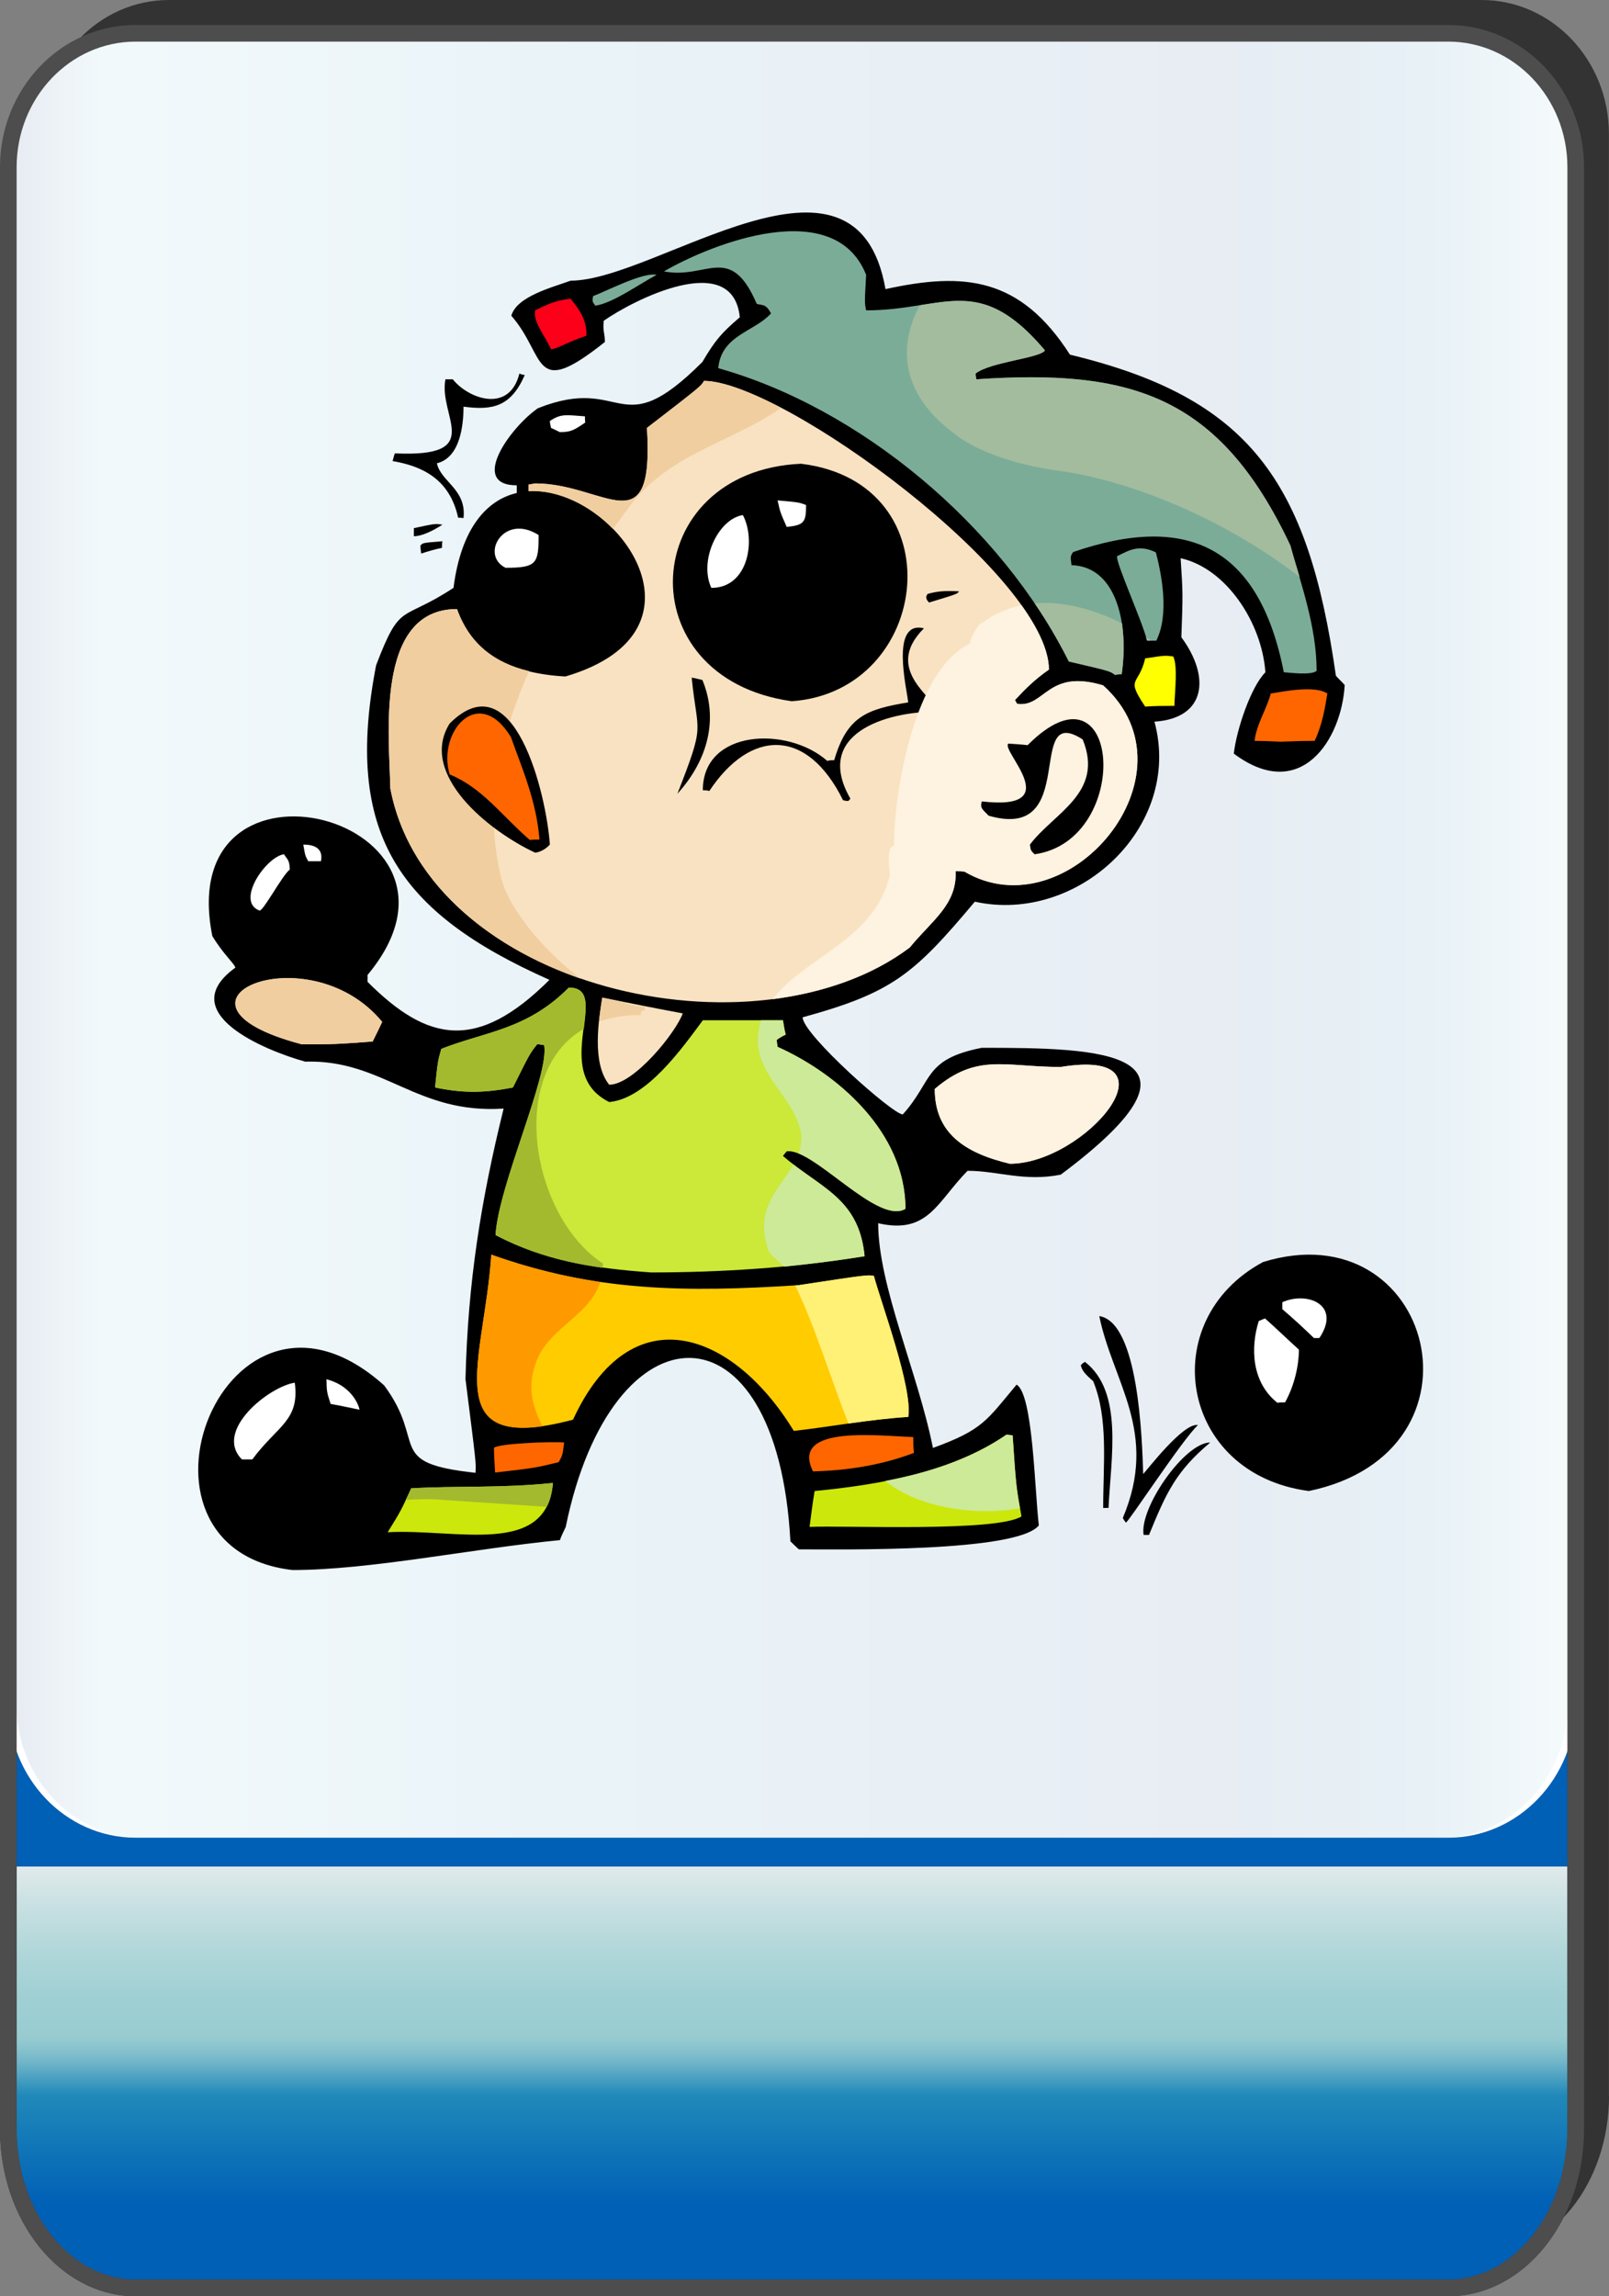 <?xml version="1.0" encoding="utf-8"?>
<!-- Generator: Adobe Illustrator 12.0.0, SVG Export Plug-In . SVG Version: 6.00 Build 51448)  -->
<!DOCTYPE svg PUBLIC "-//W3C//DTD SVG 1.1//EN" "http://www.w3.org/Graphics/SVG/1.1/DTD/svg11.dtd">
<svg  version="1.1"
	 xmlns:x="http://ns.adobe.com/Extensibility/1.0/" xmlns:i="http://ns.adobe.com/AdobeIllustrator/10.0/" xmlns:graph="http://ns.adobe.com/Graphs/1.0/" i:viewOrigin="-0.2363 65" i:rulerOrigin="0 0" i:pageBounds="0 65 45 0"
	 xmlns="http://www.w3.org/2000/svg" xmlns:xlink="http://www.w3.org/1999/xlink" xmlns:a="http://ns.adobe.com/AdobeSVGViewerExtensions/3.0/"
	 width="45.73" height="65.236" viewBox="0 0 45.73 65.236" overflow="visible" enable-background="new 0 0 45.73 65.236"
	 xml:space="preserve">
<rect x="0" y="0" width="45.73" height="65.236" fill="#808080" stroke="none"/>
<g id="图层_1" i:layer="yes" i:dimmedPercent="50" i:rgbTrio="#4F008000FFFF">
	<g>
		<g i:knockout="Off">
			<path fill="#333333" d="M1.18,47.468v12.076c0,2.491,1.625,4.511,3.622,4.511h37.307c2.001,0,3.622-2.02,3.622-4.511h-0.003
				V3.807C45.728,1.705,44.106,0,42.108,0H4.802c-2,0-3.619,1.705-3.619,3.807H1.18v43.652C1.18,47.46,1.18,47.465,1.18,47.468z"/>
			
				<linearGradient id="XMLID_3_" gradientUnits="userSpaceOnUse" x1="-41.705" y1="22.012" x2="-41.705" y2="82.758" gradientTransform="matrix(1 0 0 -1 64.215 87.012)">
				<stop  offset="0.039" style="stop-color:#0060B6"/>
				<stop  offset="0.09" style="stop-color:#2089B9"/>
				<stop  offset="0.099" style="stop-color:#4FA3C2"/>
				<stop  offset="0.107" style="stop-color:#77B9CA"/>
				<stop  offset="0.114" style="stop-color:#8FC7CF"/>
				<stop  offset="0.118" style="stop-color:#98CCD1"/>
				<stop  offset="0.134" style="stop-color:#9ECFD3"/>
				<stop  offset="0.156" style="stop-color:#AFD6D9"/>
				<stop  offset="0.181" style="stop-color:#CBE1E3"/>
				<stop  offset="0.197" style="stop-color:#E1EAEB"/>
				<a:midPointStop  offset="0.039" style="stop-color:#0060B6"/>
				<a:midPointStop  offset="0.5" style="stop-color:#0060B6"/>
				<a:midPointStop  offset="0.09" style="stop-color:#2089B9"/>
				<a:midPointStop  offset="0.5" style="stop-color:#2089B9"/>
				<a:midPointStop  offset="0.099" style="stop-color:#4FA3C2"/>
				<a:midPointStop  offset="0.5" style="stop-color:#4FA3C2"/>
				<a:midPointStop  offset="0.107" style="stop-color:#77B9CA"/>
				<a:midPointStop  offset="0.5" style="stop-color:#77B9CA"/>
				<a:midPointStop  offset="0.114" style="stop-color:#8FC7CF"/>
				<a:midPointStop  offset="0.5" style="stop-color:#8FC7CF"/>
				<a:midPointStop  offset="0.118" style="stop-color:#98CCD1"/>
				<a:midPointStop  offset="0.5" style="stop-color:#98CCD1"/>
				<a:midPointStop  offset="0.134" style="stop-color:#9ECFD3"/>
				<a:midPointStop  offset="0.5" style="stop-color:#9ECFD3"/>
				<a:midPointStop  offset="0.156" style="stop-color:#AFD6D9"/>
				<a:midPointStop  offset="0.5" style="stop-color:#AFD6D9"/>
				<a:midPointStop  offset="0.181" style="stop-color:#CBE1E3"/>
				<a:midPointStop  offset="0.5" style="stop-color:#CBE1E3"/>
				<a:midPointStop  offset="0.197" style="stop-color:#E1EAEB"/>
			</linearGradient>
			<path fill="url(#XMLID_3_)" d="M44.784,60.488c0,2.492-1.621,4.512-3.619,4.512H3.855c-1.998,0-3.619-2.02-3.619-4.512V8.765
				c0-2.49,1.624-4.511,3.619-4.511h37.31c1.998,0,3.619,2.021,3.619,4.511V60.488L44.784,60.488z"/>
			<path fill="none" stroke="#333333" stroke-width="0.473" d="M44.784,60.488c0,2.492-1.621,4.512-3.619,4.512H3.855
				c-1.998,0-3.619-2.02-3.619-4.512V8.765c0-2.49,1.624-4.511,3.619-4.511h37.31c1.998,0,3.619,2.021,3.619,4.511V60.488
				L44.784,60.488z"/>
			<path fill="#FFFFFF" d="M0.236,4.752c0-2.101,1.621-3.807,3.619-3.807h37.307c2.001,0,3.622,1.705,3.622,3.807v43.651
				c0,2.103-1.625,3.806-3.622,3.806H3.855c-1.998,0-3.619-1.703-3.619-3.807V4.752L0.236,4.752z"/>
			
				<linearGradient id="XMLID_4_" gradientUnits="userSpaceOnUse" x1="2.553" y1="25.232" x2="46.647" y2="25.232" gradientTransform="matrix(-1 0 0 1 47.109 1.345)">
				<stop  offset="0" style="stop-color:#A2D8E0"/>
				<stop  offset="0.09" style="stop-color:#1878AD"/>
				<stop  offset="0.213" style="stop-color:#194D91"/>
				<stop  offset="0.64" style="stop-color:#2B90BD"/>
				<stop  offset="0.944" style="stop-color:#82CBDE"/>
				<stop  offset="1" style="stop-color:#1A478D"/>
				<a:midPointStop  offset="0" style="stop-color:#A2D8E0"/>
				<a:midPointStop  offset="0.5" style="stop-color:#A2D8E0"/>
				<a:midPointStop  offset="0.09" style="stop-color:#1878AD"/>
				<a:midPointStop  offset="0.5" style="stop-color:#1878AD"/>
				<a:midPointStop  offset="0.213" style="stop-color:#194D91"/>
				<a:midPointStop  offset="0.5" style="stop-color:#194D91"/>
				<a:midPointStop  offset="0.64" style="stop-color:#2B90BD"/>
				<a:midPointStop  offset="0.5" style="stop-color:#2B90BD"/>
				<a:midPointStop  offset="0.944" style="stop-color:#82CBDE"/>
				<a:midPointStop  offset="0.5" style="stop-color:#82CBDE"/>
				<a:midPointStop  offset="1" style="stop-color:#1A478D"/>
			</linearGradient>
			<path i:isolated="yes" i:knockout="Off" opacity="0.1" fill="url(#XMLID_4_)" enable-background="new    " d="M0.463,4.752
				c0-2.101,1.603-3.807,3.577-3.807h36.937c1.977,0,3.58,1.705,3.58,3.807v43.651c0,2.103-1.604,3.806-3.58,3.806H4.043
				c-1.977,0-3.58-1.703-3.58-3.807V4.752L0.463,4.752z"/>
			<path fill="none" stroke="#4D4D4D" stroke-width="0.473" d="M0.236,48.413v12.075C0.236,62.98,1.857,65,3.855,65h37.31
				c1.998,0,3.619-2.02,3.619-4.512V4.752c0-2.102-1.625-3.806-3.622-3.806H3.855c-1.998,0-3.619,1.705-3.619,3.806v43.651
				C0.236,48.406,0.236,48.409,0.236,48.413z"/>
		</g>
		<g>
			<path i:knockout="Off" d="M8.312,44.605c-5.258-0.615-1.905-9.289,2.606-5.246c1.236,1.663,0,2.201,2.595,2.484
				c0.021-0.263,0.021-0.263-0.283-2.66c0.065-2.759,0.447-5.115,1.084-7.688c-2.487,0.165-3.419-1.4-5.641-1.334
				c-1.149-0.319-3.756-1.391-1.982-2.672c-0.054-0.143-0.349-0.385-0.657-0.898c-1.149-5.781,8.125-3.35,4.413,1.107
				c0,0.066,0,0.12,0,0.197c1.708,1.708,3.111,1.991,5.169-0.057c-4.314-1.917-5.847-4.171-4.927-8.936
				c0.702-1.839,0.702-1.215,2.2-2.201c0.219-1.708,0.953-2.498,1.798-2.695v-0.218c-1.358,0-0.2-1.632,0.6-2.19
				c2.487-0.987,2.278,1.083,4.676-1.315c0.361-0.612,0.538-0.821,1.063-1.269c-0.197-1.95-3.055-0.472-3.867,0.099
				c-0.032,0.306,0.033,0.349,0.033,0.602c-2.09,1.665-1.651,0.405-2.66-0.745c0.155-0.548,1.141-0.798,1.687-0.996
				c2.442,0,8.115-4.513,8.948,0.24c2.243-0.493,3.831-0.339,5.243,1.862c5.094,1.226,6.769,3.582,7.558,9.122
				c0.065,0.078,0.164,0.164,0.25,0.263c-0.086,1.546-1.248,3.373-3.152,1.949c0.077-0.678,0.483-1.894,0.898-2.31
				c-0.099-1.412-1.116-2.956-2.409-3.241c0.065,0.998,0.065,0.998,0.021,2.246c0.833,1.127,0.702,2.3-0.765,2.398
				c0.81,2.988-2.179,5.759-5.105,5.114c-1.729,2.057-2.332,2.583-4.894,3.285c0,0.48,2.562,2.759,2.846,2.759
				c0.866-0.961,0.582-1.565,2.245-1.893c3.341,0,6.978,0.065,2.245,3.604c-1.039,0.206-1.794-0.11-2.648-0.11
				c-0.865,0.875-1.116,1.818-2.541,1.49c0,1.782,1.138,4.27,1.556,6.384c1.422-0.517,1.521-0.776,2.377-1.798
				c0.469,0.263,0.514,3.013,0.633,3.998c-0.612,0.768-5.616,0.681-6.822,0.681c-0.087-0.078-0.164-0.155-0.239-0.229
				c-0.373-6.954-5.081-6.802-6.386-0.406c-0.054,0.119-0.12,0.241-0.165,0.373C13.469,43.99,10.514,44.605,8.312,44.605z"/>
			<path i:knockout="Off" d="M32.504,43.608c-0.132-0.755,1.161-2.627,1.893-2.627c-0.974,0.82-1.248,1.421-1.741,2.627
				C32.602,43.608,32.548,43.608,32.504,43.608z"/>
			<path i:knockout="Off" fill="#CCE70B" d="M11.018,43.531c0.374-0.604,0.374-0.604,0.669-1.248c1.29-0.075,2.562,0,4.028-0.152
				C15.541,44.244,12.977,43.424,11.018,43.531L11.018,43.531z M23.009,43.379c0.045-0.341,0.087-0.69,0.144-1.019
				c1.806-0.176,3.863-0.517,5.452-1.601c0.054,0,0.11,0.013,0.176,0.021c0.099,1.457,0.099,1.457,0.251,2.302
				C28.309,43.531,24.006,43.334,23.009,43.379z"/>
			<path i:knockout="Off" d="M31.999,43.256c-0.033-0.041-0.065-0.086-0.087-0.131c1.03-2.431-0.286-3.854-0.669-5.735
				c1.117,0.173,1.216,3.48,1.248,4.487c0.09-0.087,1.149-1.479,1.556-1.389C33.632,40.858,32.044,43.289,31.999,43.256z"/>
			<path i:knockout="Off" d="M31.354,42.841c0-1.26,0.152-2.55-0.286-3.604c-0.239-0.206-0.316-0.305-0.35-0.448
				c0.033-0.044,0.078-0.077,0.119-0.098c1.097,0.854,0.735,2.726,0.669,4.149C31.44,42.841,31.396,42.841,31.354,42.841z"/>
			<path i:knockout="Off" d="M37.2,42.36c-3.679-0.483-4.38-4.852-1.302-6.506C40.738,34.365,42.523,41.253,37.2,42.36z"/>
			<path i:knockout="Off" fill="#FF6600" d="M14.072,41.835c-0.012-0.242-0.033-0.483-0.033-0.701
				c0.12-0.123,1.609-0.186,1.995-0.152c-0.045,0.361-0.045,0.361-0.155,0.558C15.21,41.703,15.21,41.703,14.072,41.835z"/>
			<path i:knockout="Off" fill="#FF6600" d="M23.107,41.802c-0.669-1.347,1.938-0.997,2.849-0.976c0,0.155,0,0.308,0.021,0.45
				C25.024,41.638,24.039,41.778,23.107,41.802z"/>
			<path i:knockout="Off" fill="#FFFFFF" d="M6.876,41.462c-0.809-0.81,0.767-2.069,1.502-2.18c0.143,1.084-0.493,1.215-1.207,2.18
				C7.074,41.462,6.966,41.462,6.876,41.462z"/>
			<path i:knockout="Off" fill="#FFCC00" d="M22.561,40.652c-1.731-2.836-4.622-3.899-6.275-0.319
				c-3.921,1.042-2.521-1.642-2.323-4.688c2.926,1.051,5.532,1.075,8.739,0.866c1.95-0.296,1.95-0.296,2.135-0.263
				c0.209,0.779,1.107,3.186,0.977,4.007C24.695,40.324,23.645,40.53,22.561,40.652z"/>
			<path i:knockout="Off" fill="#FFFFFF" d="M10.218,40.05c-0.284-0.057-0.559-0.12-0.821-0.164c-0.11-0.341-0.11-0.341-0.119-0.702
				C10.099,39.401,10.229,40.07,10.218,40.05z"/>
			<path i:knockout="Off" fill="#FFFFFF" d="M36.305,39.853c-0.735-0.582-0.768-1.567-0.529-2.323
				c0.058-0.021,0.123-0.054,0.177-0.074c0.319,0.283,0.636,0.591,0.964,0.887c0,0.427-0.119,1.006-0.394,1.499
				C36.444,39.841,36.37,39.841,36.305,39.853z"/>
			<path i:knockout="Off" fill="#FFFFFF" d="M37.344,38.014c-0.296-0.287-0.592-0.559-0.899-0.821c0-0.078,0-0.144,0-0.197
				c0.714-0.319,1.688,0.074,1.052,1.019C37.441,38.014,37.397,38.014,37.344,38.014z"/>
			<path i:knockout="Off" fill="#F9E2C1" d="M28.702,33.062c-1.292-0.307-2.135-0.877-2.135-2.125
				c1.204-1.027,1.983-0.624,3.58-0.624C33.632,29.743,30.837,33.062,28.702,33.062L28.702,33.062z M8.575,29.668
				c-4.49-1.182,0.165-3.209,2.287-0.636c-0.086,0.185-0.173,0.361-0.271,0.558C9.516,29.668,9.516,29.668,8.575,29.668
				L8.575,29.668z M17.314,30.817c-0.504-0.624-0.295-1.863-0.196-2.475c0.764,0.152,1.522,0.308,2.287,0.448
				C19.208,29.339,18.014,30.817,17.314,30.817L17.314,30.817z M15.024,13.953c2.442-0.143,5.477,3.964,1.042,5.267
				c-1.469-0.088-2.598-0.57-3.078-1.917c-2.355,0-1.917,3.658-1.896,5.091c1.074,5.685,10.349,7.82,14.765,4.523
				c0.624-0.767,1.347-1.215,1.302-2.167c0.077,0,0.164,0,0.251,0.012c2.935,1.729,6.735-2.771,3.943-5.29
				c-1.588-0.482-1.653,0.635-2.442,0.525c-0.032-0.042-0.044-0.075-0.065-0.11c0.316-0.338,0.57-0.59,0.965-0.864
				c0-2.65-7.59-8.202-9.803-8.202c-0.086,0.152-0.086,0.152-1.621,1.336c0.209,3.405-1.194,1.577-3.177,1.577
				c-0.065,0.01-0.129,0.022-0.186,0.033V13.953z"/>
			<path i:knockout="Off" d="M13.021,14.708c-0.242-1.106-1.03-1.467-1.863-1.609c0.023-0.067,0.033-0.143,0.065-0.219
				c2.606,0.121,1.228-1.051,1.437-2.104c0.065,0,0.144,0,0.209,0c0.448,0.56,1.609,0.975,1.893-0.164
				c0.045,0.022,0.09,0.033,0.152,0.044c-0.394,0.897-0.907,1.008-1.74,0.897c0,0.504-0.087,1.447-0.756,1.609
				c0.11,0.527,0.846,0.734,0.756,1.556C13.108,14.708,13.066,14.708,13.021,14.708z"/>
			<path i:knockout="Off" fill="#FFFFFF" d="M15.911,12.277c-0.086-0.043-0.173-0.087-0.25-0.12
				c-0.013-0.078-0.033-0.131-0.033-0.197c0.328-0.22,0.48-0.166,0.997-0.132c0,0.054,0,0.12,0.009,0.175
				C16.317,12.223,16.219,12.277,15.911,12.277z"/>
			<path i:knockout="Off" fill="#FC0019" d="M15.661,9.922c-0.197-0.427-0.517-0.778-0.451-1.106
				c0.319-0.152,0.562-0.284,1.009-0.329c0.165,0.219,0.472,0.548,0.448,1.051C16.108,9.726,15.813,9.922,15.661,9.922z"/>
			<path i:knockout="Off" fill="#7BAC98" d="M32.602,18.202c-0.143-0.57-0.887-2.202-0.854-2.399
				c0.328-0.164,0.624-0.349,1.104-0.109c0.164,0.635,0.386,1.753,0.012,2.508C32.778,18.202,32.688,18.202,32.602,18.202
				L32.602,18.202z M16.921,8.685c-0.09-0.12-0.09-0.12-0.065-0.273c0.361-0.131,1.421-0.69,1.806-0.603
				C18.147,8.083,17.422,8.609,16.921,8.685L16.921,8.685z M31.691,19.177c0.068-0.022,0.122-0.022,0.188-0.022
				c0.196-1.258-0.066-3.056-1.425-3.099c-0.033-0.252-0.033-0.252,0.045-0.372c3.252-1.118,5.288-0.154,5.989,3.416
				c0.099,0,0.788,0.099,0.932-0.043c0-1.258-0.451-2.475-0.746-3.559c-2.024-4.292-4.557-5.016-8.925-4.721
				c-0.012-0.054-0.021-0.12-0.021-0.164c0.415-0.329,1.839-0.438,1.971-0.657c-1.885-2.233-2.87-1.139-5.082-1.139
				c-0.045-0.208-0.045-0.208,0-1.008C23.72,5.553,20.25,6.911,18.87,7.71c1.216,0.242,1.882-0.832,2.637,0.921
				c0.144,0.054,0.254-0.022,0.406,0.273c-0.472,0.525-1.412,0.614-1.499,1.556c4.019,1.127,8.025,4.456,9.964,8.333
				C31.551,19.066,31.551,19.066,31.691,19.177z"/>
			<path i:knockout="Off" fill="#F0CE9F" d="M22.199,11.587c-1.403,0.987-3.23,1.303-4.35,2.859
				c-0.141,0.197-0.284,0.384-0.428,0.581c-0.645-0.668-1.552-1.118-2.397-1.073v-0.187c0.057-0.01,0.12-0.022,0.186-0.033
				c1.982,0,3.386,1.829,3.177-1.577c1.535-1.184,1.535-1.184,1.621-1.336C20.513,10.821,21.289,11.117,22.199,11.587L22.199,11.587
				z M15.037,19.066c-0.854,1.916-1.293,3.952-0.779,5.926c0.221,0.833,1.194,2.024,2.245,2.812c-2.693-0.931-4.918-2.803-5.41-5.41
				c-0.021-1.433-0.46-5.091,1.896-5.091C13.35,18.311,14.072,18.836,15.037,19.066L15.037,19.066z M17.644,28.453
				c0.238,0.087,0.469,0.141,0.689,0.141c0,0.242-0.122,0-0.122,0.242c-0.448,0-0.843,0.066-1.183,0.185
				c0.023-0.263,0.057-0.493,0.09-0.678C17.291,28.375,17.467,28.42,17.644,28.453L17.644,28.453z M8.575,29.668
				c0.94,0,0.94,0,2.016-0.078c0.099-0.197,0.186-0.373,0.271-0.558C8.74,26.458,4.085,28.486,8.575,29.668z"/>
			<path i:knockout="Off" fill="#FF9900" d="M15.419,40.521c-2.837,0.403-1.63-2.081-1.457-4.876c1.062,0.373,2.081,0.627,3.1,0.779
				c-0.329,0.997-1.532,1.313-1.852,2.353C14.983,39.435,15.145,39.993,15.419,40.521z"/>
			<path i:knockout="Off" fill="#A3BA2E" d="M11.531,42.611c0.045-0.087,0.099-0.197,0.155-0.328c1.29-0.075,2.562,0,4.028-0.152
				c-0.021,0.271-0.075,0.492-0.174,0.678l-2.959-0.197C12.254,42.578,11.904,42.591,11.531,42.611z"/>
			<path i:knockout="Off" fill="#A3BC9E" d="M32.602,18.202c-0.012-0.033-0.021-0.066-0.032-0.099
				c0.054,0.033,0.099,0.065,0.144,0.099C32.668,18.202,32.635,18.202,32.602,18.202L32.602,18.202z M26.141,8.674
				c-0.624,1.162-0.537,2.496,0.94,3.614c0.723,0.602,2.036,0.963,3.001,1.084c2.072,0.285,4.732,1.379,6.855,3.021
				c-0.087-0.306-0.186-0.602-0.263-0.897c-2.024-4.292-4.557-5.016-8.925-4.721c-0.012-0.054-0.021-0.12-0.021-0.164
				c0.415-0.329,1.839-0.438,1.971-0.657C28.309,8.303,27.4,8.467,26.141,8.674L26.141,8.674z M31.889,17.709
				c-0.798-0.395-1.663-0.636-2.484-0.57c0.373,0.537,0.689,1.096,0.974,1.654c1.173,0.273,1.173,0.273,1.313,0.384
				c0.068-0.022,0.122-0.022,0.188-0.022C31.945,18.705,31.957,18.191,31.889,17.709z"/>
			<path i:knockout="Off" fill="#FFF076" d="M22.603,36.523c0.033,0,0.065-0.012,0.099-0.012c1.95-0.296,1.95-0.296,2.135-0.263
				c0.209,0.779,1.107,3.186,0.977,4.007c-0.582,0.035-1.141,0.11-1.699,0.188C23.633,39.237,23.173,37.706,22.603,36.523z"/>
			<path i:knockout="Off" fill="#CCEA97" d="M25.155,42.074c0.974,0.779,2.583,0.997,3.834,0.779
				c-0.11-0.624-0.122-0.756-0.209-2.072c-0.065-0.009-0.122-0.021-0.176-0.021C27.586,41.462,26.371,41.844,25.155,42.074z"/>
			<path i:knockout="Off" fill="#CCE839" d="M18.506,36.15c-1.675-0.12-3.042-0.341-4.422-1.062c0.087-1.434,1.544-4.566,1.38-5.399
				c-0.078-0.009-0.132-0.021-0.197-0.021c-0.209,0.263-0.209,0.263-0.689,1.227c-0.866,0.173-1.49,0.152-2.213,0
				c0.078-0.746,0.078-0.746,0.177-1.096c1.248-0.493,2.43-0.538,3.624-1.741c1.257,0-0.57,2.397,1.149,3.251
				c1.061-0.099,2.058-1.511,2.661-2.323c0.755,0,1.511,0,2.277,0c0.021,0.134,0.042,0.274,0.078,0.406
				c-0.09,0.044-0.176,0.089-0.254,0.152c0,0.057,0.012,0.123,0.023,0.197c1.696,0.758,3.634,2.421,3.634,4.601
				c-0.776,0.48-2.606-1.732-3.374-1.633c-0.041,0.045-0.074,0.09-0.107,0.131c1.052,0.91,2.156,1.186,2.32,2.849
				C22.561,36.019,20.468,36.15,18.506,36.15z"/>
			<path i:knockout="Off" fill="#FFFFFF" d="M14.368,16.131c-0.734-0.361-0.054-1.566,0.94-0.93
				C15.309,16.012,15.255,16.131,14.368,16.131z"/>
			<path i:knockout="Off" d="M11.971,15.727c-0.013-0.076-0.021-0.154-0.021-0.229c0.066-0.076,0.066-0.076,0.624-0.121
				c-0.012,0.065-0.012,0.121-0.012,0.187C12.364,15.606,12.167,15.661,11.971,15.727z"/>
			<path i:knockout="Off" d="M11.762,15.234c0-0.078,0-0.153,0-0.229c0.603-0.131,0.603-0.131,0.812-0.099
				C12.319,15.07,12.003,15.234,11.762,15.234z"/>
			<path i:knockout="Off" d="M23.961,22.735c-1.03-2.081-2.64-2.015-3.801-0.263c-0.065-0.021-0.119-0.021-0.185-0.021
				c0-1.732,2.409-1.831,3.538-0.833c0.065-0.021,0.119-0.021,0.196-0.021c0.361-1.228,0.899-1.445,2.103-1.642
				c-0.033-0.364-0.525-2.345,0.447-2.104c-1.215,1.215,0.428,2.015,0.341,2.367c-1.412,0-3.493,0.624-2.431,2.472
				C24.113,22.768,24.113,22.768,23.961,22.735z"/>
			<path i:knockout="Off" d="M22.504,19.922c-4.721-0.659-4.368-6.54,0.263-6.747C27.171,13.711,26.49,19.637,22.504,19.922z"/>
			<path i:knockout="Off" fill="#FFFFFF" d="M20.217,16.702c-0.361-0.778,0.197-1.96,0.896-2.069
				C21.486,15.333,21.277,16.702,20.217,16.702z"/>
			<path i:knockout="Off" fill="#FFFFFF" d="M22.36,14.971c-0.185-0.417-0.185-0.417-0.26-0.755c0.601,0.054,0.601,0.054,0.81,0.131
				C22.91,14.84,22.856,14.916,22.36,14.971z"/>
			<path i:knockout="Off" fill="#FFFFFF" d="M7.369,25.867c-0.678-0.263,0.188-1.523,0.702-1.598
				c0.077,0.132,0.164,0.152,0.164,0.436C8.018,24.87,7.459,25.933,7.369,25.867z"/>
			<path i:knockout="Off" fill="#FFFFFF" d="M8.761,24.467c-0.087-0.155-0.087-0.155-0.141-0.472c0.164,0,0.592,0.021,0.502,0.472
				C9.003,24.467,8.883,24.467,8.761,24.467z"/>
			<path i:knockout="Off" d="M15.21,24.225c-1.322-0.615-3.326-2.233-2.431-3.669c1.83-1.828,2.75,2.006,2.849,3.439
				C15.496,24.138,15.332,24.213,15.21,24.225z"/>
			<path i:knockout="Off" fill="#FF6600" d="M15.058,23.864c-0.833-0.723-1.335-1.469-2.278-1.863
				c-0.361-1.191,0.812-2.583,1.741-1.06c0.319,0.896,0.726,1.818,0.812,2.911C15.246,23.852,15.145,23.852,15.058,23.864z"/>
			<path i:knockout="Off" d="M19.253,22.55c0.809-2.069,0.57-1.642,0.406-3.297c0.098,0.01,0.196,0.043,0.304,0.066
				C20.414,20.403,20.14,21.574,19.253,22.55z"/>
			<path i:knockout="Off" fill="#A3BA2E" d="M17.127,36.019c-1.084-0.152-2.058-0.415-3.043-0.931
				c0.087-1.434,1.544-4.566,1.38-5.399c-0.078-0.009-0.132-0.021-0.197-0.021c-0.209,0.263-0.209,0.263-0.689,1.227
				c-0.866,0.173-1.49,0.152-2.213,0c0.078-0.746,0.078-0.746,0.177-1.096c1.248-0.493,2.43-0.538,3.624-1.741
				c0.592,0,0.502,0.525,0.428,1.17c-2.213,1.281-1.47,5.366,0.546,6.67C17.139,35.941,17.127,35.974,17.127,36.019z"/>
			<path i:knockout="Off" fill="#FEF2E0" d="M28.702,33.062c-1.292-0.307-2.135-0.877-2.135-2.125
				c1.204-1.027,1.983-0.624,3.58-0.624C33.632,29.743,30.837,33.062,28.702,33.062L28.702,33.062z M29.031,17.194
				c-0.383,0.088-0.768,0.24-1.105,0.493c-0.122,0-0.36,0.482-0.36,0.603c-1.568,0.71-2.159,4.194-2.159,5.747
				c-0.239,0-0.119,0.714-0.119,0.833c-0.439,1.839-2.41,2.311-3.329,3.517c1.457-0.188,2.824-0.657,3.899-1.469
				c0.624-0.767,1.347-1.215,1.302-2.167c0.077,0,0.164,0,0.251,0.012c2.935,1.729,6.735-2.771,3.943-5.29
				c-1.588-0.482-1.653,0.635-2.442,0.525c-0.032-0.042-0.044-0.075-0.065-0.11c0.316-0.338,0.57-0.59,0.965-0.864
				C29.811,18.508,29.515,17.874,29.031,17.194z"/>
			<path i:knockout="Off" fill="#CCEA97" d="M21.629,28.987c0.209,0,0.415,0,0.624,0c0.021,0.134,0.042,0.274,0.078,0.406
				c-0.09,0.044-0.176,0.089-0.254,0.152c0,0.057,0.012,0.123,0.023,0.197c1.696,0.758,3.634,2.421,3.634,4.601
				c-0.689,0.415-2.167-1.215-3.042-1.577c0.065-0.176,0.099-0.361,0.074-0.582C22.537,31.026,21.19,30.436,21.629,28.987
				L21.629,28.987z M22.549,33.084c-0.385,0.668-1.084,1.227-0.743,2.332c0,0.196,0.295,0.385,0.48,0.57
				c0.768-0.078,1.531-0.177,2.287-0.296C24.433,34.18,23.501,33.818,22.549,33.084z"/>
			<path i:knockout="Off" d="M26.403,17.118c-0.144-0.154-0.045-0.209-0.045-0.242c0.254-0.076,0.484-0.099,0.899-0.076
				C27.204,16.876,27.204,16.876,26.403,17.118z"/>
			<path i:knockout="Off" d="M29.404,24.27c-0.11-0.11-0.11-0.11-0.132-0.274c0.669-0.899,2.123-1.466,1.499-2.989
				c-1.663-1.075-0.054,2.923-2.672,2.167c-0.206-0.209-0.239-0.218-0.197-0.406c2.442,0.284,0.537-1.433,0.756-1.642
				c0.176,0.012,0.352,0.021,0.549,0.044C31.858,18.508,32.217,23.875,29.404,24.27z"/>
			<path i:knockout="Off" fill="#FF6600" d="M36.403,21.072c-0.254-0.012-0.505-0.023-0.747-0.023
				c0.057-0.481,0.361-0.941,0.46-1.346c0.353-0.055,1.248-0.242,1.609,0c-0.065,0.405-0.141,0.877-0.361,1.346
				C37.036,21.048,36.72,21.06,36.403,21.072z"/>
			<path i:knockout="Off" fill="#FFFF00" d="M32.548,20.075c-0.57-0.854-0.188-0.569,0-1.37c0.559-0.086,0.559-0.086,0.798-0.055
				c0.131,0.287,0.045,0.954,0.032,1.404C33.095,20.054,32.82,20.054,32.548,20.075z"/>
		</g>
	</g>
</g>
</svg>
